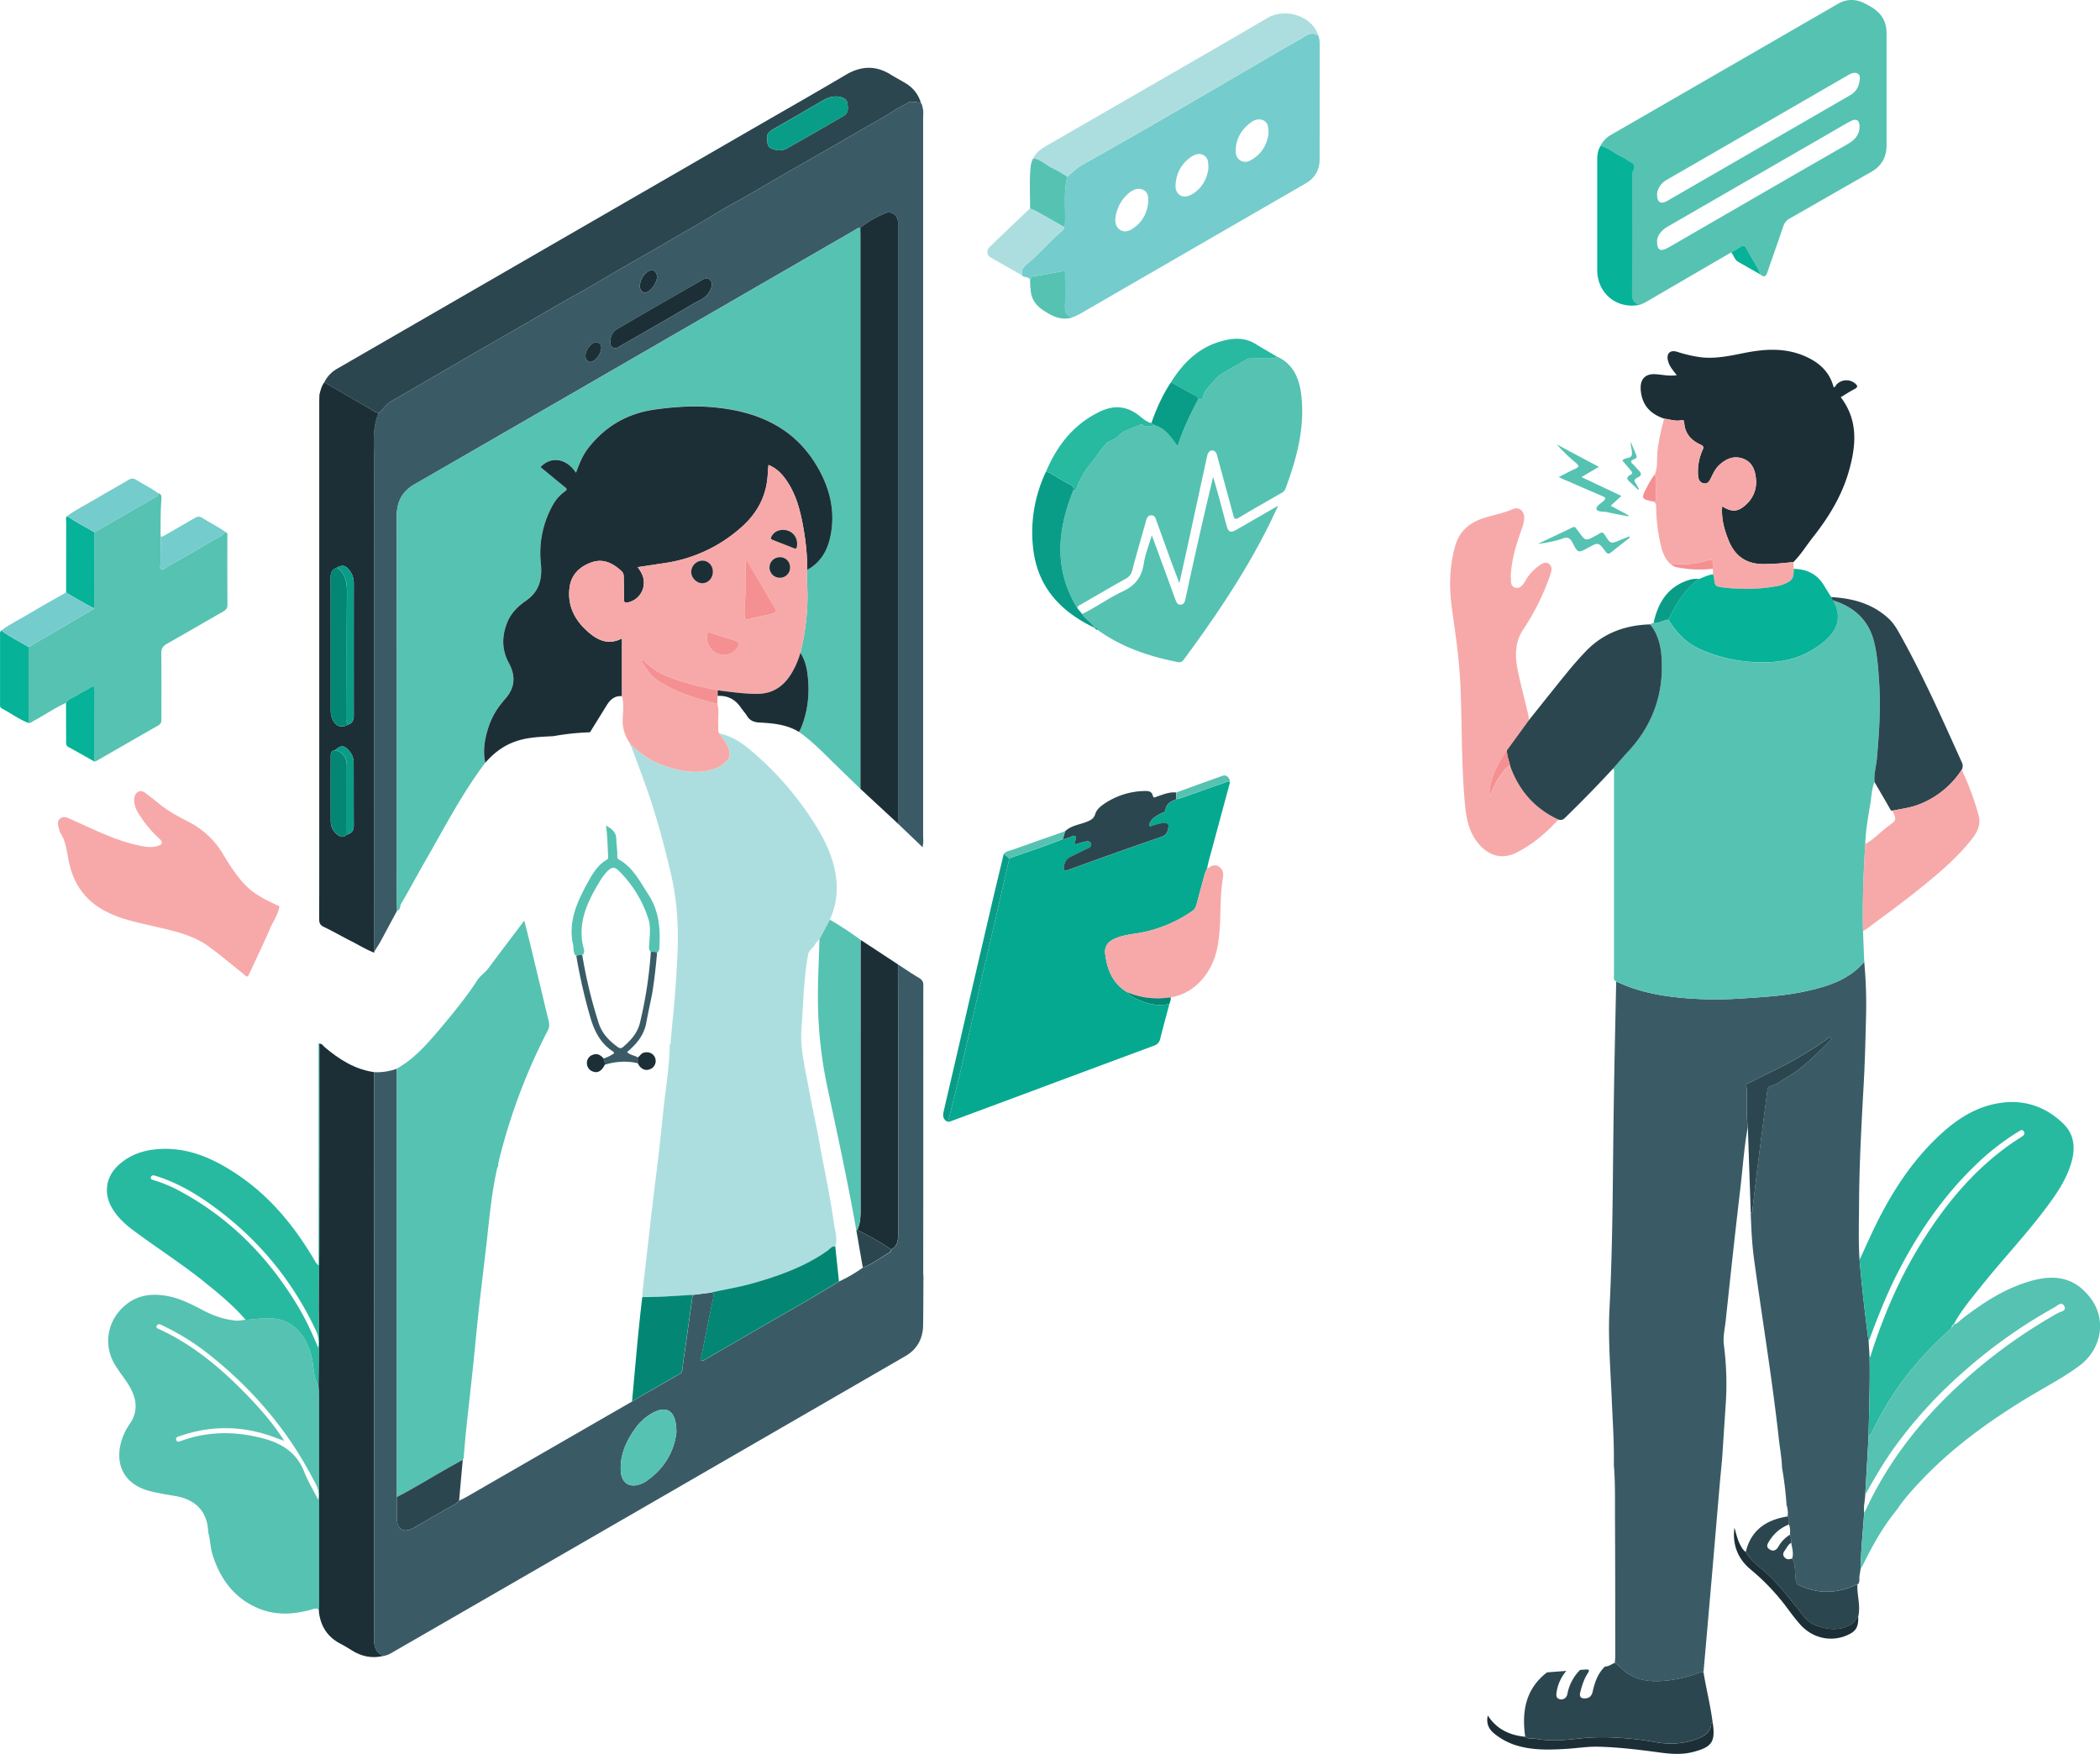 <svg viewBox="0 0 1847.88 1543.26" xmlns="http://www.w3.org/2000/svg"><g transform="translate(-468.43 -561.21)"><path d="m2108.84 1407.49a407.1 407.1 0 0 1 1.51 51.32c-.45 19-.95 37.91-2 56.84-1.92 34.7-3.85 69.38-4.05 104.16-.09 16.63-.67 33.26.43 49.87 2.06 24 4.82 48 8 71.89l.84 13.84c.41 23.39-.43 46.77-.93 70.15q-1.45 25.43-2.89 50.84c-.2 5.27-1.7 10.47-.95 15.79-1.12 16.59-2.9 33.13-3.2 49.77-.3 1.94-.59 3.88-.91 5.82-.42 2.65.71 5.68-1.89 7.81a4.71 4.71 0 0 0 -1.47.17c-16.46 7.64-32.95 8.16-49.55.38-2.5-1.17-3-2.89-3.31-5.44-.8-6.1.08-12.52-3-18.24 1.41-4.73-.15-9.27-.9-13.86.32-2.47-.41-4.79-1-7.13.09-3 .22-6.06-1-8.94-.37-2.36 1-5-1.13-7.07a21.86 21.86 0 0 0 -.94-9.93 313.53 313.53 0 0 0 -4-33c-.24-8.5-1.87-16.84-2.8-25.26-5.82-52.72-14.55-105-21.74-157.57-1.86-13.64-2.52-27.43-3-41.2 2.11-.53 1.45-2.27 1.61-3.67 1.4-11.81 2.77-23.62 4.22-35.42 1.55-12.61 3.19-25.21 4.8-37.82q2-15.72 4.06-31.43a3.64 3.64 0 0 1 2.69-3.29c5.36-1.16 9.34-4.75 13.9-7.36 14.56-8.35 26.16-20.17 37.79-32 .9-.91 2.31-2.09.95-3.33-1.15-1.06-1.94.63-2.81 1.24a323.31 323.31 0 0 1 -40.75 24.67c-9.33 4.71-18.71 9.33-28.06 14-1.05.53-2.55.35-2.29 2.5 1.45 12-.51 24.2 1.33 36.23-3.27 18-4.47 36.26-6.6 54.4-4.55 38.63-8.74 77.3-12.84 116-.75 7-2.51 14-1.62 21.25a266.62 266.62 0 0 1 1.75 50.28q-1.67 25.38-3.34 50.75c-.72 7.6-1.49 15.19-2.14 22.79-2.14 24.82-4.21 49.64-6.36 74.45q-3.87 44.91-7.83 89.8a13.85 13.85 0 0 0 -3.44.36 115.45 115.45 0 0 1 -28.34 7c-12.13 1.3-23.93 1-34.85-6.06-4.29-2.76-7.17-6.89-11.43-9.48.13-1.82.4-3.64.39-5.47 0-41.16 0-82.32-.23-123.47-.07-15 .31-30-1-44.93.34-19.31-1-38.57-1.83-57.84-1.12-26.6-3.34-53.2-2-79.84 2.08-40.4 2.66-80.83 3.06-121.27q.38-38.46 1-76.9c.52-30 1.22-59.9 1.84-89.86 23.09 11 47.86 14.26 73 15.46a350.14 350.14 0 0 0 39.4-.61c18.23-1.19 36.47-2.28 54.33-6.23 19.34-4.25 38.07-9.93 51.52-25.91z" fill="#3a5b66"/><path d="m2108.84 1407.49c-13.45 16-32.18 21.66-51.46 25.93-17.86 3.95-36.1 5-54.33 6.23a350.14 350.14 0 0 1 -39.4.61c-25.13-1.2-49.9-4.47-73-15.46-2.82-1.34-2-3.92-2-6.13q0-87.81 0-175.61c0-2 .51-4-.61-5.85 4.16-4.73 8.2-9.59 12.53-14.18q33.17-35.12 29.92-83.27c-.69-10.53-3.18-20.68-10-29.21a4.46 4.46 0 0 1 3-1.07c4.66.26 8.57-2.74 13.1-3 6.74 11.14 15.3 20.32 27.39 25.82 20.11 9.14 41.1 12.64 63.19 11.48 13-.69 25-3.92 35.8-10.55 15.44-9.45 29.78-22.57 18.71-43.09a1.11 1.11 0 0 1 -.05-.49c18.62 5.84 31.29 17.56 36 36.92 2.78 11.48 3.56 23.21 4.33 35 1.44 22.3.06 44.44-1.95 66.62-.64 7.08-2.78 14-2.14 21.21-2.56 6.16-2.56 12.82-3.68 19.25-2 11.69-4.15 23.38-4.4 35.29-1.61 25.53-2.55 51.07-2 76.66q.52 13.4 1.05 26.89z" fill="#56c2b2"/><path d="m1280.89 1428.48q0 127-.07 254a4.72 4.72 0 0 0 .19 1c-.09 14.65-.08 29.31-.3 44-.17 11.75-5.49 21.13-15.44 26.89q-225.63 130.53-451.45 260.75a22.6 22.6 0 0 1 -8.26 3.27c-6.66-2.87-8-8.2-8-15q.16-249.37.06-498.77a52.13 52.13 0 0 0 19.92-3c0 1.17.14 2.33.14 3.49q0 186.69 0 373.37c0 6.3-.06 12.6 0 18.9.1 9.62 6.12 13.15 14.51 8.37 9.47-5.4 18.86-10.94 28.32-16.37 4-2.31 8.69-4 11.93-7.72 2.07-1 4.19-2 6.19-3.11q73-42.06 146-84.15c2.7-1.61 5.37-3.25 8.08-4.81q16.61-9.58 33.23-19.08a5 5 0 0 0 2.94-4.16c.9-7.7 2.06-15.37 3.12-23.06q3-21.33 6-42.67l16.2-2.06c1.47.2 2.64.74 2.3 2.52-.52 2.76-1.14 5.5-1.7 8.25-3.08 15.08-6.18 30.15-9.16 45.24-.24 1.17-1.58 2.73-.13 3.66s2.85-.47 4.09-1.18c7.23-4.12 14.39-8.33 21.59-12.49q33.9-19.58 67.81-39.17c9.32-5.42 18.51-11 27.77-16.59a135.08 135.08 0 0 0 21-12.23c7.86-2.81 14.44-7.93 21.55-12.07 1.49-.87 3.48-1.54 3.44-3.87 5.21-2.61 6-7.34 6-12.48q0-71.44 0-142.89 0-47.7-.11-95.42c6.08 3.94 12 8 18.27 11.73 2.79 1.63 4.26 3.62 3.97 6.91zm-217.27 393.15c0-19.43-8.4-24.37-21.88-16.64a45.68 45.68 0 0 0 -14.51 13.44c-7.85 11-13.32 23-12.56 36.92.6 11 8 15.64 18.15 11.37a21 21 0 0 0 3.55-1.78c16.93-11.21 25.42-27.31 27.25-43.31z" fill="#3a5b66"/><path d="m1280.89 660.5c-.06 1.66-.16 3.32-.16 5q0 315.28 0 630.57c0 1.83.1 3.66.16 5.48-.15 1.45-.3 2.9-.53 5.23l-21.84-20.9c0-2 .13-4 .13-6q0-260 0-520c0-1 0-2 0-3-.26-6.3-5.49-10.42-11.34-8a90.85 90.85 0 0 0 -21.86 12.71c-2.17 0-3.7 1.41-5.38 2.38q-92.07 53.15-184.07 106.36-101.32 58.54-202.71 117c-11 6.33-15.72 15.38-15.71 27.84q.15 165.23.06 330.44c0 5.66.11 11.32.16 17l-15 27.93-5.08 8.11c0-1.67-.07-3.33-.07-5q0-213.4 0-426.81c0-14.19-2-28.64 4-42.29 3.92-2.79 6-7.33 10.41-9.84 24.39-14 48.64-28.25 73-42.37 12.74-7.39 25.56-14.67 38.31-22 11.88-6.85 23.69-13.81 35.58-20.63 12.22-7 24.63-13.68 36.73-20.89 16.22-9.67 32.61-19 49-28.36 9.76-5.55 19.34-11.43 29.17-16.88 13-7.22 25.43-15.56 38.51-22.66 18.62-10.12 36.68-21.21 55.1-31.67 18.9-10.73 37.81-21.46 56.55-32.48 10.72-6.3 21.81-12 32.16-18.89 3.31-2.2 7.09-3.68 10.43-5.85 4-2.59 8-.29 12-.53 1.49 1.75 1.48 4 2.12 6.09.1.92.14 1.91.17 2.91zm-275.34 201c-.09 2.08 0 4.11 2 5.34 2.88 1.76 5.17-.24 7.37-1.51 21.17-12.16 42.34-24.34 63.39-36.71 5.07-3 11-4.91 14.22-10.51 1.86-3.27 3.63-7 1-10.23-2.74-3.4-6.15-.88-8.94.72-24.36 14-48.72 27.91-72.94 42.09a12.31 12.31 0 0 0 -6.1 10.77zm41-56.53c0-4.36-3.09-7-6.43-5.62-5.26 2.19-9.34 9.32-8.56 15 .48 3.48 3.31 5.18 6.45 3.87 3.88-1.65 8.62-8.99 8.57-13.29zm-49 62.58c.1-3.73-3.08-6-6.56-4.58-4 1.68-7.63 7.69-7.32 12.07.26 3.74 3.52 5.9 6.59 4a15.37 15.37 0 0 0 7.27-11.53z" fill="#3a5b66"/><path d="m651.66 1909.48c-.61-18-10.7-28.87-29.37-32-7-1.16-14-2.33-20.95-4-28.92-6.87-33.59-31.52-22.34-53.45a63.27 63.27 0 0 1 3.9-6.38c6.3-9.32 6.15-18.9 1.47-28.8-4.08-8.64-10.73-15.58-15.39-23.85a39.91 39.91 0 0 1 3.72-45.25c11.9-14.41 27.36-17.61 44.94-13.77 10.33 2.26 19.65 7 28.88 11.86s18.74 8.37 29.16 9.35c3 .28 5.94-.44 8.9-.74 2.64-.06 5.25-.35 7.87-.61 6.92-.68 14-1.26 20.83.12 18.22 3.71 27.78 21.28 30.34 38.25 1 6.93 1.09 14.13 5.12 20.32.19 2.65.54 5.29.54 7.94q0 90.39 0 180.77c0 3.66-.07 7.32-.11 11-.36-3.13-1.08-4.43-5-3.25-15.72 4.66-31.8 6-47.34-.17-21.53-8.59-34.19-25.45-41.19-47-2.17-6.66-2.11-13.68-3.98-20.34zm65.88-80.88c-1.71-.6-3.45-1.13-5.14-1.79-28.09-11-56.46-12-85.09-2.23-1.78.61-4.64 1.14-3.82 3.64s3.26 1.22 5.12.56c23.45-8.33 47.06-8.28 71-2 16.55 4.38 29.67 12.3 36.33 29.13 3.37 8.52 8.18 16.47 12.42 24.82 2-8-2.26-14-5.56-20.28-22.11-41.76-52.19-76.9-89-106.31a211.71 211.71 0 0 0 -42.54-26.71c-1.61-.75-3.59-2-4.81.21s1.17 2.69 2.53 3.32c28.52 13.2 52.27 32.84 74.08 55 12.82 13.06 25 26.72 34.9 42.17z" fill="#56c2b2"/><path d="m1497.47 1444.52c-2.73 10.23-5.58 20.42-8.11 30.7-.8 3.28-2.49 5-5.57 6.11q-56.61 21-113.13 42.1-32.82 12.22-65.66 24.39a20.51 20.51 0 0 1 -2.35.53c3.6-14.59 7.37-29.14 10.77-43.78 7.06-30.46 13.9-61 20.88-91.47 3.32-14.5 6.79-29 10.14-43.46q6.13-26.57 12.18-53.16l2.79-1c14.75-5.36 29.75-10 44.27-16 1.78.45 3.18-.8 4.81-1 2.21-.32 4.57-3 6.36-1.25 1.31 1.24-.58 4-.8 6.05 0 .27.22.57.42 1 3-.83 5.93-1.83 9-2.46 1.9-.4 4.28-.74 5 1.8s-1.07 3.38-3.08 4.3c-5 2.26-9.86 4.82-14.81 7.19-3.47 1.65-5.21 4.42-5.87 8.11-.62 3.46-.29 4.94 3.91 3.42 27.18-9.82 54.38-19.59 81.72-29 4.81-1.65 5.74-4.71 6.26-8.75.31-2.33-.66-3.26-3-3.37-3.95-.17-7.52 1.16-11.18 2.26-.75.23-1.58.93-2.29.23-.87-.86-.29-1.84.12-2.74 1.86-4.07 5.52-6 9.22-8 1.69-.91 4.24-1.16 4.53-3.49.72-5.77 5.15-7.46 9.56-9.3 1.43-.37 2.9-.65 4.3-1.14 12.79-4.5 25.55-9.08 38.38-13.48 1.31-.45 2.94-2.1 4.49-.19q-9.3 34.41-18.59 68.84c-.64 2.38-1.09 4.82-1.64 7.23a28.12 28.12 0 0 0 -1.8 4c-2.41 8.73-4.73 17.48-7.08 26.23-.69 2.58-1.47 5.13-3.83 6.74a118 118 0 0 1 -49.65 19.89c-6.84 1-13.7 2.06-20 5.15-5.19 2.55-7.91 7-7.24 12.51 1.7 14.08 6.58 26.6 19.78 34.15 1.47 2.83 4.37 4.1 6.89 5.33 9.43 4.51 19.23 7.44 29.9 4.78z" fill="#05a990"/><path d="m1991.73 783.32q-37.85 22-75.7 44.07a38.76 38.76 0 0 1 -4.53 1.93c-5.23-1.14-7-4.45-7-9.69.14-34.08.08-68.17.06-102.25a13.09 13.09 0 0 1 1.15-6.28c1.64-3.18 1.16-5.6-2.4-7.29-2.82-1.35-5.27-3.52-8.11-4.81-6.3-2.87-11.46-7.94-18.45-9.44a23.45 23.45 0 0 1 10-10.11q99.57-57.42 199.09-114.94c7.42-4.28 15.12-4.32 22.88-.58 9.45 4.55 17.64 10.19 19.38 21.6a35.63 35.63 0 0 1 .39 5.46q0 49 0 98c0 10.5-4.37 18.35-13.73 23.64-23.87 13.48-47.57 27.26-71.42 40.79a11.77 11.77 0 0 0 -5.75 7c-4.5 13.34-9.26 26.6-13.82 39.92-1.18 3.45-2.57 5.59-6.21 2.48-2.74-7.44-7.54-13.77-11.18-20.73-3-5.78-3-5.76-8.72-2.19-1.93 1.17-3.95 2.27-5.93 3.42zm-65.16-10.53c-.22 8.19 2.49 9.91 8.32 7.06 1.34-.65 2.64-1.4 3.93-2.14q44.19-25.56 88.37-51.11 33.42-19.29 66.89-38.5c6-3.47 10.7-7.94 10.65-15.59 0-5.49-2.74-7.33-7.66-4.78-5.74 3-11.27 6.37-16.88 9.61q-72 41.53-144 83.1c-5.51 3.15-9.19 7.56-9.62 12.35zm0-41.1c-.16 7.38 2.8 9.28 8.18 6.73 1.2-.57 2.32-1.31 3.47-2l107-61.8q25.66-14.83 51.33-29.69a15.85 15.85 0 0 0 8.06-11.93c.34-2.36 1.13-5.41-1.38-6.94s-5.32-.59-8 .94q-80 46.25-160.08 92.4a16.57 16.57 0 0 0 -8.6 12.29z" fill="#56c2b2"/><path d="m1374.84 807.48c-1.22-3.38-5.41-1.57-7.13-4.08-.76-3.82.62-6.69 3.61-9.13 11.32-9.27 20.68-20.63 31.84-30.08a3.57 3.57 0 0 0 1.35-3.5c1.23-1 1.06-2.32 1.11-3.64.45-13.51-1.4-27.13 2-40.5 4.14-3 7.39-7 12-9.61q36-20.24 71.73-40.9c24.11-13.9 48.12-28 72.17-42 16.2-9.43 32.31-19 48.66-28.17 4.88-2.73 9.78-7.66 16.29-3.29a19.21 19.21 0 0 1 1.21 7.33c0 33.82 0 67.65-.05 101.48 0 9.39-4.17 16.53-12.4 21.28q-99.23 57.33-198.45 114.7c-2 1.15-4.2 2-6.3 2.94-5.74-.9-7.15-4.51-7-9.88.32-9 .11-18 .06-27 0-1.85.64-4.23-3-3.49-8.26 1.69-16.56 3.18-24.89 4.52-1.96.33-1.81 2.07-2.81 3.02zm103.93-68.48c.32-4.48-.12-8.82-4.59-10.82s-8.77-.09-12.41 2.93a33.3 33.3 0 0 0 -11.8 21.86c-.55 4 .38 8.11 4.21 10.55 3.53 2.25 7.23 1.21 10.36-.75 8.77-5.51 13.3-13.66 14.23-23.77zm53-29.44c-.09-5.53-.12-9.66-4.35-11.87s-8.08-.41-11.54 2.07c-8.06 5.77-12.26 13.94-13 23.58-.73 9 6 13.4 14 9.06 9.32-5.23 13.65-13.92 14.87-22.88zm52.91-31c0-5.44-.5-9.45-4.43-11.36-3.69-1.79-7.58-.84-10.82 1.55-8.67 6.36-13.77 14.81-13.65 25.76.09 7.24 6.53 11.22 12.89 7.88 10.05-5.39 14.85-14.27 15.99-23.9z" fill="#75cccc"/><path d="m1278.67 651.43c-4 .24-8-2.06-12 .53-3.34 2.17-7.12 3.65-10.43 5.85-10.35 6.93-21.44 12.59-32.16 18.89-18.74 11-37.65 21.75-56.55 32.48-18.42 10.46-36.48 21.55-55.1 31.67-13.08 7.1-25.49 15.44-38.51 22.66-9.83 5.45-19.41 11.33-29.17 16.88-16.41 9.34-32.8 18.69-49 28.36-12.15 7.25-24.56 13.89-36.75 20.89-11.89 6.82-23.7 13.78-35.58 20.63-12.75 7.37-25.57 14.65-38.31 22-24.33 14.12-48.58 28.37-73 42.37-4.37 2.51-6.49 7.05-10.41 9.84-2.09-.1-3.77-1.28-5.46-2.26q-21.24-12.22-42.43-24.65a27.7 27.7 0 0 1 11.52-12.05l362.08-209.1c28.48-16.45 57.07-32.72 85.39-49.44 13.33-7.86 26.18-8.37 39.37-.17 4.37 2.72 9 5.07 13.34 7.77a29.28 29.28 0 0 1 13.16 16.85zm-135.08 32c0 6.66 1.14 8.08 7 9.56a14.13 14.13 0 0 0 10.63-1.37q25-14.13 49.74-28.56c4.14-2.42 3.72-6.81 3.16-10.77-.52-3.62-3.32-5.08-6.65-5.81-5.77-1.27-10.74.64-15.6 3.48-14.21 8.3-28.42 16.6-42.73 24.71-3.8 2.22-6.51 4.64-5.55 8.8z" fill="#2c464f"/><path d="m2112.68 1825.56c.5-23.38 1.34-46.76.93-70.15.87-.43.88-1.3 1.13-2.09 10.9-34.1 24.86-66.85 43.71-97.38 23.16-37.5 51-70.67 88.78-94.39 1.87-1.18 3.43-2.52 2.07-4.76s-3.15-.85-4.71.09a217.36 217.36 0 0 0 -38.77 30.43c-27.88 27-49.44 58.63-67.13 93-10.18 19.76-18.25 40.42-25.92 61.25-3.21-23.9-6-47.86-8-71.89 5.24-11.25 10.19-22.64 15.76-33.72 13.44-26.73 29.65-51.6 51.2-72.6 15.46-15.06 32.7-27.43 54.51-31.29 22.09-3.92 41.54 2.22 57.65 17.73 10.07 9.7 10.88 22 7.12 34.71-4.74 16.09-14.46 29.42-24.43 42.53-17.33 22.8-37.05 43.63-54.88 66-8.57 10.75-17.55 21.23-24.1 33.45-.69 0-.93.48-1 1.07v-.07c-.86.4-.81 1.19-.81 2-10.27 9.62-20.41 19.34-29.68 30a268.8 268.8 0 0 0 -37 55c-1.91 3.78-3.45 7.85-6.43 11.08z" fill="#28b9a1"/><path d="m1591.56 874.66c15.08 6.68 20.33 19.83 22 34.77 3.16 28.45-4.15 55.24-13.89 81.57a7.89 7.89 0 0 1 -4 4.21c-12.4 7.08-24.84 14.11-37.06 21.5-3.63 2.2-4.2.67-5-2.34-4.58-17.1-9.29-34.16-13.91-51.25-.47-1.77-.74-3.6-2.35-4.76-2.73-2-5.78-.17-6.68 3.95q-8.07 37.1-16.1 74.2c-2.64 12.12-5.34 24.22-8.33 37.76-2.49-6.52-4.58-11.77-6.52-17.07-4.55-12.44-9-24.92-13.54-37.37-.9-2.47-1.56-5.51-5.06-5.19-3.3.31-3.8 3.3-4.52 5.84-4 14.17-8.09 28.32-11.88 42.54a10.6 10.6 0 0 1 -5.38 7.2c-13.31 7.5-26.51 15.19-39.73 22.84-1.35.79-3.27 1.2-3 3.45-20.83-33.56-18-68-4-103a2.82 2.82 0 0 0 2.74-1.8 76.31 76.31 0 0 1 13.5-23.44c4.67-5.55 8.19-11.93 13.38-17.11 2.89-2.88 7.3-2.91 9.71-5.75 5.07-5.94 12.45-7.08 18.93-10.09.86-.39 2.32-.9 2.8-.51 3.55 2.91 7.27 1.15 11 .68 9.39 2.55 14.15 10.5 20.1 18.18 4.71-14.94 11.14-28.13 18.06-41.1 1.9 0 4-.06 4.34-2.35.67-4.38 3.89-7.56 6.37-10.36 2.68-3 5.28-6.67 8.7-8.88 7.73-5 15.88-9.32 23.9-13.87a5 5 0 0 1 2.34-.48q9.43-.12 18.86-.14c1.66.02 3.33 0 4.22-1.83z" fill="#56c2b2"/><path d="m1932.83 929.58c-12.4-4.14-19.8-12.2-20.68-25.72-.57-8.88 3.89-13.89 12.82-13.4 6.1.34 12.12 1.95 18.92.88-1.56-2-3-3.75-4.24-5.55a20.81 20.81 0 0 1 -3.48-7.12c-1.6-6.45 1.76-9.81 8.1-7.89a118.69 118.69 0 0 0 20.81 4.79c12.78 1.46 25.15-1.15 37.52-3.65 18.18-3.67 36.17-5 53.81 2.61 12.53 5.42 21.93 13.61 25.5 27.4 1.64.05 1.79-1.6 2.62-2.43a11.93 11.93 0 0 1 15.87-1.21c2.42 1.89 3.46 3.45-.2 5.33-4.12 2.11-8 4.69-12 7.1 15.7 20.66 13.5 43 6.93 65.73-6.24 21.56-17.83 40.28-31.62 57.73-5.65 7.15-10.35 15-16.89 21.48a215.34 215.34 0 0 1 -25.79 1.89c-15.49.14-25.63-6.67-31.39-21-3.84-9.56-6.49-19.16-5.55-29.83 8.78 5.52 14.26 4.85 21.34-1.9a26.31 26.31 0 0 0 8.32-22.5c-.71-7.6-3.31-14.51-11.13-17.47-8-3-14.92-.13-21 5.38-3.41 3.1-5.33 7.16-7.3 11.19-1.42 2.89-2.86 6-6.91 5-3.67-1-4.43-4.15-4.61-7.43a46.45 46.45 0 0 1 4-21.82c1.09-2.43 1-3.49-1.74-4.72-8-3.65-13.58-9.4-14.37-18.72-.13-1.43-.08-3.32-2.42-2.8-5.25 1.22-10.18-.75-15.24-1.35z" fill="#1c2f36"/><path d="m526.51 1179.64c-9.93 4.5-18.86 10.78-28.46 15.89-1.43.76-2.65 2-4.47 1.89v-66.86c5.67-3.35 11.32-6.71 17-10q20.49-12 41-24l-.05-67q26.85-15.46 53.73-30.91c1.42-.81 2.41-1.71 2.37-3.43 2.81.55 3 2.62 2.84 4.91-.81 11-.75 22.05-.72 33.08 0 8-.15 16-.12 24 0 1.58-.87 3.69.72 4.64s3.11-.71 4.47-1.49c13.25-7.54 26.54-15 39.62-22.89 4.18-2.51 9-4.12 12.22-8.19 2.44.82 1.81 2.91 1.81 4.63 0 19.81-.07 39.63.11 59.44 0 3.28-1.5 4.67-4 6.07-16.43 9.39-32.77 18.93-49.24 28.23-3.54 2-5.09 4.27-5 8.56.26 19.15.09 38.3.14 57.44 0 2.48-.27 4.43-2.75 5.84-18.16 10.35-36.25 20.82-54.38 31.23a9.89 9.89 0 0 1 -1.83.64c0-20.82 0-41.64.11-62.46 0-3.93-.72-4.8-4.25-2.39-3.28 2.23-7.12 3.66-10.37 5.93-3.44 2.43-8.11 3.17-10.5 7.2z" fill="#56c2b2"/><path d="m753.81 897.57q21.21 12.36 42.43 24.69c1.69 1 3.37 2.16 5.46 2.26-6 13.65-4 28.1-4 42.29q-.13 213.4 0 426.81c0 1.67 0 3.33.07 5a6 6 0 0 1 -.09.85c-7.3-2.8-13.92-7-20.87-10.46-7.85-4-15.46-8.43-23.4-12.2-3.29-1.56-4.14-3.46-4.13-6.85.11-37.17.07-74.33.07-111.49q0-171.24 0-342.48c0-2.5.09-5 .14-7.49 1-3.8 1.87-7.68 4.32-10.93zm19.82 398c4.06-1.06 6.12-3.53 6.1-7.89-.08-18.49-.05-37-.09-55.49a15.49 15.49 0 0 0 -3.8-10.07c-4.48-5.36-7.41-5.48-12.78-.61-3.69.08-3.59 2.84-3.59 5.32q-.06 28.59 0 57.19c0 4.83 2.24 8.58 5.83 11.58 2.7 2.24 5.56 2.83 8.33-.07zm1.19-96.82c3.8-1.18 4.92-4 4.92-7.67q-.07-58.59 0-117.19a17.75 17.75 0 0 0 -3.94-11c-3.28-4.3-6.19-4.84-11.06-2.13-4.35 1.42-5.38 4.54-5.37 8.88.13 38.43.07 76.86.1 115.28a25.62 25.62 0 0 0 .43 6c2.1 8.58 8.32 11.84 14.92 7.79z" fill="#1c2f36"/><path d="m2112.68 1825.56c3-3.23 4.52-7.3 6.47-11.13a268.8 268.8 0 0 1 37-55c9.27-10.63 19.41-20.35 29.68-30 .48-.56 1.08-1.07.81-2v.07c.78.07 1.26-.16 1-1.07 3.09-.21 4.74-2.76 6.86-4.4 19-14.75 39-27.75 62.48-34.12 22.31-6 38.54-1 51.08 15.59 14.25 18.82 9.82 45-10.26 59.73-15 11-31.66 19.48-47.5 29.2-33.27 20.43-64.66 43.24-91.57 71.73-7.52 8-14.95 16.06-21 25.28-12.21 14.81-21.49 31.42-29.9 48.56-.65 1.32-1.43 2.59-2.14 3.88.3-16.64 2.08-33.18 3.2-49.76a15.54 15.54 0 0 0 1-1.68c20.1-43.56 49.2-80.33 84.51-112.48a461.67 461.67 0 0 1 85.05-61.5c2.36-1.32 7.6-1.63 5.4-5.93-2.4-4.68-5.86-.51-8.37.88a452.79 452.79 0 0 0 -80.35 56.9 400.75 400.75 0 0 0 -60.76 66.53c-9.54 13.23-17.64 27.29-25.57 41.48q1.43-25.32 2.88-50.76z" fill="#56c2b2"/><path d="m1839.78 1282.29c-10.88 11.82-22.84 22.24-37.42 29.35-14.33 7-26.33.84-34.5-10.06-6.87-9.16-9.13-20.21-10.22-31.39-2.43-24.68-2.67-49.46-3.21-74.23-.35-16-.67-31.94-2-47.83-1.43-16.84-3.88-33.61-6.25-50.36-2.71-19.15-2.53-38.13 2.93-56.78 3.18-10.86 10.42-18.28 21-22.48 9.58-3.79 19.89-5.13 29.41-9.28 5.73-2.5 10.53 1.84 10.12 8.22-.3 4.52-2 8.73-3.49 13-4.09 11.81-7.52 23.75-8.27 36.31a8.37 8.37 0 0 0 -.08 1.49c.51 3.64-.75 8.61 3.73 10s7.24-2.61 9.22-6.14a40.56 40.56 0 0 1 12-13.16c2.71-1.95 5.76-3.71 8.67-1.61 3.07 2.22 2.5 5.68 1.34 9.12a208.79 208.79 0 0 1 -24.23 49.05c-7.54 11.34-7 24.37-4.26 37.17 2.72 12.49 6 24.86 8.9 37.3.38 1.61.46 3.29.68 4.93l-19.46 26.73c-12.4 16.6-16.57 33.83-14.83 40.58 2.74-9.23 7.39-16.76 13.07-23.72 1.33-1.63 2.49-3.1 4.8-2.93 7.76 21.25 21.57 37.16 42.35 46.72z" fill="#f7a9a9"/><path d="m748.74 1780.57c-4-6.19-4.07-13.39-5.12-20.32-2.56-17-12.12-34.54-30.34-38.25-6.82-1.38-13.91-.8-20.83-.12-2.62.26-5.23.55-7.87.61-10.82-12.51-23.52-23-36.35-33.3-20.09-16.16-41.87-30-62.53-45.41-7.26-5.41-13.82-11.5-18.52-19.34-7.72-12.87-5.78-27.42 5.1-37.67 9.2-8.65 20.39-12.93 32.75-14.21 28.3-2.93 52.29 8.3 74.67 23.75 28 19.38 48.83 45.36 65.91 74.53a10.9 10.9 0 0 0 3.21 3.78v-195.8l.55.74c0 1.16.12 2.32.12 3.48 0 59.93.13 119.87-.07 179.8-.07 21.62-.77 43.25-.26 64.87.41 17.63-.3 35.29-.42 52.86zm-.29-33.4a25.16 25.16 0 0 0 -2.16-15.55q-31.29-66.37-90.69-109.35c-15.37-11.17-31.71-20.67-50-26.34-1.64-.51-3.58-1.14-4.3.89-.8 2.28 1.4 2.52 3 3a125.15 125.15 0 0 1 20.25 8.29c46 24.25 80.88 59.89 107.16 104.37 6.29 10.69 11.43 21.94 16.74 34.69z" fill="#28b9a1"/><path d="m714.34 1358.69c-1.16 7.16-5.45 13-8.25 19.49-5.79 13.42-12.16 26.58-18.29 39.84a5 5 0 0 1 -2.19 2.62c-10.85-8.78-21.57-17.71-32.77-26.07-14.2-10.59-31-14.13-47.62-18-15.19-3.54-30.53-6.37-44.54-13.88-16.77-9-26.84-22.7-31.14-41.09-2.22-9.46-2.65-19.5-8.27-28a3.75 3.75 0 0 1 -.51-1.39c-.67-3.66-3-7.78.61-10.76 3.29-2.72 6.9-.48 10.27 1 18.82 8.34 37.21 17.82 57.5 22.36 5.65 1.27 11.35 2.51 17.21 1 5.17-1.34 6-3.36 2-6.91a101.14 101.14 0 0 1 -16.91-20.15c-2.64-4-4.91-8.32-4.91-13.39 0-3 .73-5.8 3.37-7.37s5.16-.1 7.33 1.57q5.73 4.4 11.34 9c7.81 6.32 16.59 11.08 25.48 15.6a74.87 74.87 0 0 1 31.13 29.36c5.68 9.57 11.74 18.89 19.62 26.94 8.42 8.54 19.01 13.27 29.54 18.23z" fill="#f7a9a9"/><path d="m1794.37 1221.55 19.46-26.73c11.22-14 22.35-28.12 33.69-42 5-6.19 10.34-12.2 15.81-18 15.48-16.42 35-23.59 57.18-24.22 6.85 8.53 9.34 18.68 10 29.21q3.18 48.06-29.92 83.27c-4.33 4.59-8.37 9.45-12.53 14.18-13.86 14.91-28 29.53-42.65 43.68a5.1 5.1 0 0 1 -5.67 1.4c-20.79-9.56-34.58-25.47-42.36-46.81-1.07-4.68-2.93-9.13-3.01-13.98z" fill="#2c464f"/><path d="m1420.65 1101.46c12.28-5.89 23.33-14.09 35.63-19.82 10.88-5.07 16.84-12.53 18.6-24.48 1.2-8.08 4.42-15.87 7.08-25 5.47 14.9 10.54 28.66 15.59 42.44 1.71 4.66 3.34 9.35 5.1 14 .89 2.35 1.86 5.07 5 4.64 2.92-.4 3.47-3 4-5.55 7.74-35.54 15.57-71.07 24.32-106.8 1.85 6.5 3.74 13 5.53 19.51 2.19 8 4.2 16 6.46 24 1.4 4.95 3.52 5.74 8.06 3.14 12-6.83 23.88-13.73 37.17-21.38-3.58 7.46-6.44 13.7-9.54 19.83-20.61 40.78-46.15 78.43-73.19 115.13-1.5 2-2.7 3.23-6 2.58-25.12-5-48.94-13-70-28.11a2.67 2.67 0 0 0 -3-2v.07c-2.54-4.99-7.96-7.44-10.81-12.2z" fill="#56c2b2"/><path d="m1932.83 929.58c5.06.6 10 2.57 15.23 1.39 2.34-.52 2.29 1.37 2.42 2.8.79 9.32 6.38 15.07 14.37 18.72 2.7 1.23 2.83 2.29 1.74 4.72a46.45 46.45 0 0 0 -4 21.82c.18 3.28.94 6.48 4.61 7.43 4 1 5.49-2.12 6.91-5 2-4 3.89-8.09 7.3-11.19 6-5.51 12.93-8.42 21-5.38 7.82 3 10.42 9.87 11.13 17.47a26.31 26.31 0 0 1 -8.32 22.5c-7.08 6.75-12.56 7.42-21.34 1.9-.94 10.67 1.71 20.27 5.55 29.83 5.76 14.3 15.9 21.11 31.39 21a215.34 215.34 0 0 0 25.79-1.89q.09 3 .19 6.09c0 4.31.38 8.79-4.29 11.37a28.89 28.89 0 0 1 -8.22 3.41c-16.26 3.3-32.66 3.51-49.07 1.67-7.81-.87-7.75-1.24-8.63-9.4a9.9 9.9 0 0 0 -.86-2.3l-.09-4.9a26.51 26.51 0 0 1 0-3c.53-4.17-.58-5.76-5.12-4.19-8.32 2.88-17 3.49-25.77 3.12-1.72-.07-3.66-.7-5.12.93-7.49-5.71-9.18-14.33-10.89-22.71a152 152 0 0 1 -3-29.11 4.51 4.51 0 0 0 -2.2-4.09c.81-.19 1.91-.45 1.89-1.3-.15-7.6 1.43-15.28-.8-22.8 2.79-6.84 1.47-14.15 2.38-21.2a173.52 173.52 0 0 1 5.82-27.71z" fill="#f7a9a9"/><path d="m1975.69 1066.5a9.9 9.9 0 0 1 .86 2.3c.88 8.16.82 8.53 8.63 9.4 16.41 1.84 32.81 1.63 49.07-1.67a28.89 28.89 0 0 0 8.22-3.41c4.67-2.58 4.24-7.06 4.29-11.37 11.31.2 20.44 4.42 26.49 14.34 2.14 3.51 4.34 7 6.51 10.47a5.16 5.16 0 0 0 1.9 3 1.11 1.11 0 0 0 .05.49c11.07 20.52-3.27 33.64-18.71 43.09-10.84 6.63-22.84 9.86-35.8 10.55-22.09 1.16-43.08-2.34-63.19-11.48-12.09-5.5-20.65-14.68-27.39-25.82 6.7-13.65 14.21-26.69 27-35.77 3.95-1.48 7.78-3.47 12.07-4.12z" fill="#06b298"/><path d="m2081.66 1089.6a5.16 5.16 0 0 1 -1.9-3c18.67 1 36 5.59 50.26 18.59 4 3.64 6.86 8.08 9.47 12.74 20.81 37 38 75.85 55.43 114.5 1 2.33.59 4.1-.26 6.09a78.34 78.34 0 0 1 -37.92 30.65c-7.44 2.86-15.31 3.77-23 5.35-1.37.16-1.71-.67-2.34-1.78-4.39-7.85-9-15.59-13.51-23.37-.64-7.2 1.5-14.13 2.14-21.21 2-22.18 3.39-44.32 1.95-66.62-.77-11.77-1.55-23.5-4.33-35-4.65-19.38-17.37-31.1-35.99-36.94z" fill="#2c464f"/><path d="m1628.43 592.62c-6.51-4.37-11.41.56-16.29 3.29-16.35 9.15-32.46 18.74-48.66 28.17-24 14-48.06 28.06-72.17 42q-35.76 20.63-71.73 40.9c-4.6 2.58-7.85 6.59-12 9.61-4.44-2.56-8.74-5.43-13.37-7.58-5.64-2.63-10.1-7.55-16.6-8.45 3-6.48 9-9.55 14.73-12.87q62.42-36 124.82-72c22.3-12.89 44.61-25.76 66.82-38.81 15.94-9.39 40.02-.94 44.45 15.74z" fill="#addedf"/><path d="m2133.71 1274.48c7.72-1.58 15.59-2.49 23-5.35a78.34 78.34 0 0 0 37.92-30.65 253.51 253.51 0 0 1 14.73 39.6c2.76 9.7-1.91 16.74-7.46 23.53-14 17.12-31 31-48.18 44.68-13.66 10.85-27.81 21.08-41.77 31.56-1.32 1-2.79 1.79-4.2 2.68-.55-25.59.39-51.13 2-76.66 7.7-4.09 13.4-10.74 20.35-15.81 7.31-5.31 7.18-5.49 3.61-13.58z" fill="#f7a9a9"/><path d="m1460.65 1434.35c-13.2-7.55-18.08-20.07-19.78-34.15-.67-5.46 2.05-10 7.24-12.51 6.31-3.09 13.17-4.12 20-5.15a118 118 0 0 0 49.65-19.89c2.36-1.61 3.14-4.16 3.83-6.74 2.35-8.75 4.67-17.5 7.08-26.23a28.12 28.12 0 0 1 1.8-4c3.08-2 6.06-4.34 10-2.25s4.75 6 4.09 9.9c-3.51 20.49-.85 41.44-5 61.9-4.8 23.82-21.58 40.69-41 43.53-13 1.92-25.69.83-37.91-4.41z" fill="#f7a9a9"/><path d="m1876.8 689.56c7 1.5 12.15 6.57 18.45 9.44 2.84 1.29 5.29 3.46 8.11 4.81 3.56 1.69 4 4.11 2.4 7.29a13.09 13.09 0 0 0 -1.15 6.28c0 34.08.08 68.17-.06 102.25 0 5.24 1.72 8.55 7 9.69-20.14 4.35-37.65-9.84-37.65-30.53q0-48.42 0-96.83c-.06-4.39.58-8.58 2.9-12.4z" fill="#06b298"/><path d="m1503.54 1264.41c-4.41 1.84-8.84 3.53-9.56 9.3-.29 2.33-2.84 2.58-4.53 3.49-3.7 2-7.36 4-9.22 8-.41.9-1 1.88-.12 2.74.71.7 1.54 0 2.29-.23 3.66-1.1 7.23-2.43 11.18-2.26 2.38.11 3.35 1 3 3.37-.52 4-1.45 7.1-6.26 8.75-27.34 9.38-54.54 19.15-81.72 29-4.2 1.52-4.53 0-3.91-3.42.66-3.69 2.4-6.46 5.87-8.11 5-2.37 9.81-4.93 14.81-7.19 2-.92 3.81-1.86 3.08-4.3s-3.15-2.2-5-1.8c-3 .63-6 1.63-9 2.46-.2-.48-.45-.78-.42-1 .22-2.1 2.11-4.81.8-6.05-1.79-1.71-4.15.93-6.36 1.25-1.63.24-3 1.49-4.81 1 .69-2.25 1.37-4.51 2-6.76 5.17-5 12.22-5.7 18.5-8.14 3.61-1.4 6.68-2.66 8-7 1.26-4 4.64-6.89 8.16-9.2a65.24 65.24 0 0 1 35.14-11.09c3.18-.06 6.44 0 7.43 4.22.6 2.52 2.41 1 3.6.64 5.52-1.77 10.88-4.23 16.91-3.56z" fill="#2c464f"/><path d="m1420.65 1101.46c2.85 4.76 8.27 7.21 10.91 12.17-30-14.4-50.45-35.9-54.1-70.7a124 124 0 0 1 11.23-66.39c1.93-.22 3.46.75 5 1.67 5.5 3.23 10.92 6.65 16.6 9.54 2.87 1.45 3.36 3.12 2.31 5.78-14 34.93-16.82 69.42 4 103z" fill="#099d87"/><path d="m1412.63 993.53c1-2.66.56-4.33-2.31-5.78-5.68-2.89-11.1-6.31-16.6-9.54-1.57-.92-3.1-1.89-5-1.67 9.83-23.36 24.56-42.32 48.06-53.36 11.43-5.37 22.29-4.92 32.76 2.78 3.78 2.78 7.18 6.4 12.06 7.49l3.07 2.06c-3.68.47-7.4 2.23-11-.68-.48-.39-1.94.12-2.8.51-6.48 3-13.86 4.15-18.93 10.09-2.41 2.84-6.82 2.87-9.71 5.75-5.19 5.18-8.71 11.56-13.38 17.11a76.31 76.31 0 0 0 -13.5 23.44 2.82 2.82 0 0 1 -2.72 1.8z" fill="#28b9a1"/><path d="m1591.56 874.66c-.89 1.83-2.54 1.85-4.25 1.85q-9.43 0-18.86.14a5 5 0 0 0 -2.34.48c-8 4.55-16.17 8.88-23.9 13.87-3.42 2.21-6 5.85-8.7 8.88-2.48 2.8-5.7 6-6.37 10.36-.35 2.29-2.44 2.37-4.34 2.35a3.61 3.61 0 0 0 -1.8-2.83l-22.16-12.2c11.85-19.07 27.43-33.26 50.26-37.5 8.32-1.54 16.51-.9 24 3.74 6.1 3.75 12.31 7.25 18.46 10.86z" fill="#28b9a1"/><path d="m1404.51 760.69a3.57 3.57 0 0 1 -1.35 3.5c-11.16 9.45-20.52 20.81-31.84 30.08-3 2.44-4.37 5.31-3.61 9.13-9.36-5.3-18.76-10.53-28.06-15.94-2.82-1.64-3.3-6.12-.71-8.64 11.87-11.53 23.92-22.9 35.91-34.32 2.25 1 4.57 1.94 6.73 3.15 7.68 4.29 15.29 8.68 22.93 13.04z" fill="#addedf"/><path d="m493.61 1130.56v66.86c-8.54-3.22-15.8-8.79-23.81-13-1.48-.78-1.33-2.16-1.33-3.48q0-30.92 0-61.82c0-1.16-.08-2.37 1.12-3.1 7.47 5.71 16.03 9.66 24.02 14.54z" fill="#06b298"/><path d="m551.56 1029.6q0 33.48.05 67c-8.68-4.07-16.71-9.3-25-14 0-20.71 0-41.42.06-62.12 0-1.71-.78-3.67.9-5.13 7.59 5.36 15.99 9.48 23.99 14.25z" fill="#06b298"/><path d="m551.56 1029.6c-8-4.77-16.4-8.89-24-14.34 8-5.93 17-10.2 25.52-15.32 9.38-5.63 19-10.83 28.4-16.46 2.48-1.49 4.32-1.66 6.73-.1 6.39 4.11 13.39 7.21 19.45 11.88 0 1.72-.95 2.62-2.37 3.43q-26.89 15.41-53.73 30.91z" fill="#75cccc"/><path d="m526.6 1082.51c8.3 4.75 16.33 10 25 14q-20.5 12-41 24c-5.68 3.32-11.33 6.68-17 10-8-4.88-16.55-8.83-24-14.52 8.21-6.26 17.63-10.52 26.38-15.9 10.02-6.09 20.39-11.73 30.62-17.58z" fill="#75cccc"/><path d="m1322.08 1438.55q10.13-43.53 20.27-87.07l9.33-38.93 4.94 3.93q-6.09 26.58-12.18 53.16c-3.35 14.5-6.82 29-10.14 43.46-7 30.49-13.82 61-20.88 91.47-3.4 14.64-7.17 29.19-10.77 43.78-4.57-1.89-4.81-5.16-3.78-9.57 7.85-33.38 15.5-66.78 23.21-100.23z" fill="#099d87"/><path d="m1404.51 760.69c-7.64-4.36-15.25-8.75-22.93-13-2.16-1.21-4.48-2.11-6.73-3.15 0-12.14-.71-24.29.43-36.42a19.62 19.62 0 0 1 2.34-7.56c6.5.9 11 5.82 16.6 8.45 4.63 2.15 8.93 5 13.37 7.58-3.37 13.37-1.52 27-2 40.5-.02 1.28.15 2.65-1.08 3.6z" fill="#56c2b2"/><path d="m526.51 1179.64c2.39-4 7.06-4.77 10.55-7.21 3.25-2.27 7.09-3.7 10.37-5.93 3.53-2.41 4.27-1.54 4.25 2.39-.13 20.82-.09 41.64-.11 62.46-7.62-4.3-15.18-8.7-22.89-12.82-2.37-1.27-2.06-3.09-2.06-5q-.06-16.96-.11-33.89z" fill="#06b298"/><path d="m666.69 1029.27c-3.17 4.07-8 5.68-12.22 8.19-13.08 7.86-26.37 15.35-39.62 22.89-1.36.78-2.92 2.43-4.47 1.49s-.72-3.06-.72-4.64c0-8 .07-16 .12-24 1.45.54 2.5-.3 3.66-1 8.72-5 17.51-10 26.19-15.13 2.36-1.4 4.31-1.81 6.78-.19 6.59 4.4 13.94 7.59 20.28 12.39z" fill="#75cccc"/><path d="m1498.84 897.56 22.16 12.2a3.61 3.61 0 0 1 1.8 2.83c-6.92 13-13.35 26.16-18.06 41.1-6-7.68-10.71-15.63-20.1-18.18l-3.07-2.06c4.43-12.61 9.79-24.76 17.27-35.89z" fill="#099d87"/><path d="m1374.84 807.48c1-1 .85-2.69 2.89-3 8.33-1.34 16.63-2.83 24.89-4.52 3.61-.74 3 1.64 3 3.49.05 9 .26 18-.06 27-.2 5.37 1.21 9 7 9.88-10.13 3.43-18.45-1-26.44-6.31-6.74-4.5-10.77-10.72-10.83-19.1a1.93 1.93 0 0 0 -.34-2.36z" fill="#56c2b2"/><path d="m1875.32 972-15.28 9 35.11 16.57-9.41 8.65 15.74 8.44-.18.84c-6.29-1.21-12.62-2.23-18.86-3.69-3.23-.75-8.27.21-9.18-2.76-.69-2.26 3.86-4.87 6.27-7.1 2.9-2.67.81-3.36-1.29-4.27q-16.41-7.1-32.82-14.21c-1.51-.65-3-1.34-5.44-2.45 5.42-2.75 10-5.33 14.71-7.38 3.69-1.6 3-3 .55-5.07a150 150 0 0 1 -16.92-16.29z" fill="#56c2b2"/><path d="m1902.58 1034.24c-5.58 4.39-11.19 8.75-16.73 13.18-2.18 1.73-3.41.77-4.81-1.11-6.06-8.1-6.1-8.07-15.19-3.13-8.71 4.74-8.86 4.82-13.53-4.19-2.09-4-4-5.72-9-3.89-6.9 2.53-14.3 3.71-21.75 4.73 10.1-4.79 20.23-9.53 30.28-14.42 1.73-.83 2.71-.64 3.66.93.6 1 1.42 1.85 2.1 2.8 5.94 8.27 5.94 8.27 15 3.42a20.73 20.73 0 0 0 3-1.7c2.23-1.72 3.55-1.24 5.06 1.15 5 8 5.13 7.9 13.65 4.29 2.54-1.08 5.13-2.07 7.7-3.1z" fill="#56c2b2"/><path d="m1963.58 1070.66c-12.75 9.08-20.26 22.12-27 35.77-4.53.31-8.44 3.31-13.1 3 4-18.67 13.14-32.92 32.71-38.34a21.48 21.48 0 0 1 7.39-.43z" fill="#099d87"/><path d="m1356.62 1316.48-4.94-3.93c2.31-2.66 5.78-2.88 8.78-4 15-5.43 30.17-10.65 45.27-15.95-.68 2.25-1.36 4.51-2 6.76-14.52 6-29.52 10.68-44.27 16z" fill="#56c2b2"/><path d="m1503.54 1264.41v-5.91c13.57-4.92 27.12-9.9 40.73-14.7 3.38-1.2 6.53 1.83 6.47 5.8-1.55-1.91-3.18-.26-4.49.19-12.83 4.4-25.59 9-38.38 13.48-1.43.49-2.87.73-4.33 1.14z" fill="#56c2b2"/><path d="m1991.73 783.32c2-1.15 4-2.25 5.94-3.46 5.7-3.57 5.69-3.59 8.72 2.19 3.64 7 8.44 13.29 11.18 20.73q-9.87-5.62-19.74-11.24c-3.26-1.85-3.66-5.78-6.1-8.22z" fill="#06b298"/><path d="m1910 992.22c-2-1.91-4.08-3.81-6.09-5.74-2.51-2.41-6.31-4.64-.39-7.69 2.36-1.21.42-2.93-.49-4.08-2.25-2.85-4.71-5.54-7-8.24 2.28-3.21 8.14-1.15 8.43-5.76.21-3.44-1.24-7-1.1-10.74 1.64 3.92 3.24 7.84 4.93 11.74 1.15 2.66-1 3.12-2.55 3.8-2.37 1-2.61 2.18-.71 3.93a40.21 40.21 0 0 1 3.43 3.6c1.39 1.63 3.51 3.22 3.81 5.08.38 2.32-2.7 2.89-4.3 4.13s-1.51 2.2-.5 3.71c1.18 1.77 2.09 3.71 3.12 5.57z" fill="#56c2b2"/><path d="m1939.63 1058.5c1.46-1.63 3.4-1 5.12-.93 8.77.37 17.45-.24 25.77-3.12 4.54-1.57 5.65 0 5.12 4.19a26.51 26.51 0 0 0 0 3 99.59 99.59 0 0 1 -30.48-1.07 12.17 12.17 0 0 1 -5.53-2.07z" fill="#f59092"/><path d="m1924.59 978.49c2.23 7.52.65 15.2.8 22.8 0 .85-1.08 1.11-1.89 1.3-10.85-2.17-11.15-2.73-6.16-12.19a75 75 0 0 1 7.25-11.91z" fill="#f59092"/><path d="m1460.65 1434.35c12.22 5.24 24.91 6.33 37.95 4.4.42 2.08-.64 3.87-1.13 5.77-10.67 2.66-20.5-.27-29.93-4.84-2.54-1.23-5.42-2.5-6.89-5.33z" fill="#038774"/><path d="m1431.54 1113.56a2.67 2.67 0 0 1 3 2c-1.18-.35-2.44-.66-3-2z" fill="#099d87"/><path d="m1374.87 812.54a1.93 1.93 0 0 1 .34 2.36 2.32 2.32 0 0 1 -.34-2.36z" fill="#75cccc"/><path d="m1858.79 2030.57 4.9-.34c2.35-.09 4 0 2 3.07-3.39 5.2-5.26 11.09-6.74 17.06-1 3.86.79 5.65 4.77 5.24 3.66-.39 5.4-2.51 6.2-6.06 1.83-8.17 4.51-16 10.87-22 3.3.14 5.71-2.12 8.56-3.2 4.26 2.59 7.14 6.72 11.43 9.48 10.92 7 22.72 7.36 34.85 6.06a115.45 115.45 0 0 0 28.34-7 13.85 13.85 0 0 1 3.44-.36c2.36 14.74 6.14 29.21 8 44-.44.69-1.19 1.34-1.28 2.08-.9 7.24-6.21 10.31-12.11 12.54-12.23 4.62-24.78 5.28-37.63 2.82a246.31 246.31 0 0 0 -31.52-3.66 188.09 188.09 0 0 0 -33.23.42c-13.21 1.53-26.41 2.82-39.58.46-3.15-.56-6.71.46-9.53-1.84-3.14-22.11.22-42 19.19-56.61l17-1.3a37.46 37.46 0 0 0 -8.7 19.58c-.25 2.14-.08 4.16 2.13 5.07a5.24 5.24 0 0 0 6.29-1.61 7.42 7.42 0 0 0 1.37-3.67 41 41 0 0 1 10.98-20.23z" fill="#2c464f"/><path d="m2102.84 1955.59c-.45 9.33 3 18.57.72 28-2 1.72-2.69 4.5-5 6.06-10.23 6.87-20.88 5.84-31.77 2-8.6-3-12.89-10.57-18.16-17.1-9.47-11.73-18.77-23.56-30.52-33.28-5-4.15-10.16-8.55-13.52-14.42 4.63-19.48 18.22-28.42 36.91-31.34 2.1 2.08.76 4.71 1.13 7.07a35.08 35.08 0 0 0 -17.17 14.32c-1.62 2.57-3.53 5.33.16 7.63 3.37 2.1 5.9.74 7.76-2.51a28.41 28.41 0 0 1 10.24-10.5c.6 2.34 1.33 4.66 1 7.13-2.35 1.39-3.58 3.75-5 5.89-1.33 2-3.18 4-1.18 6.61s4.47 2.29 7.1 1.36c3.08 5.72 2.2 12.14 3 18.24.34 2.55.81 4.27 3.31 5.44 16.6 7.78 33.09 7.26 49.55-.38a4.71 4.71 0 0 1 1.44-.22z" fill="#2c464f"/><path d="m2009 1628.46q-.87-25.38-1.74-50.76-.42-12.43-.82-24.87c-1.84-12 .12-24.2-1.33-36.23-.26-2.15 1.24-2 2.29-2.5 9.35-4.68 18.73-9.3 28.06-14a323.31 323.31 0 0 0 40.75-24.67c.87-.61 1.66-2.3 2.81-1.24 1.36 1.24-.05 2.42-.95 3.33-11.63 11.79-23.23 23.61-37.79 32-4.56 2.61-8.54 6.2-13.9 7.36a3.64 3.64 0 0 0 -2.69 3.29q-2 15.72-4.06 31.43c-1.61 12.61-3.25 25.21-4.8 37.82-1.45 11.8-2.82 23.61-4.22 35.42-.16 1.35.5 3.09-1.61 3.62z" fill="#2c464f"/><path d="m1777.61 2070.67c7.69 12 19.15 17.42 32.94 18.72 2.82 2.3 6.38 1.28 9.53 1.84 13.17 2.36 26.37 1.07 39.58-.46a188.09 188.09 0 0 1 33.23-.42 246.31 246.31 0 0 1 31.52 3.66c12.85 2.46 25.4 1.8 37.63-2.82 5.9-2.23 11.21-5.3 12.11-12.54.09-.74.84-1.39 1.28-2.08 2.69 17.26-.42 21.9-17.36 26.25-9.72 2.5-19.46 1.74-29.22.42-18.13-2.46-36.3-4.7-54.58-5.1-9.26-.2-18.55 1.39-27.84 1.93-15.3.88-30.6 1.37-45.44-3.64a57.39 57.39 0 0 1 -17.73-9.88c-5.18-4.18-7.14-9.38-5.65-15.88z" fill="#1c2f36"/><path d="m1994.63 1905.37c1.7 5.79 2.89 11.77 6.14 17a12.47 12.47 0 0 0 3.8 4.43c3.36 5.87 8.49 10.27 13.52 14.42 11.75 9.72 21.05 21.55 30.52 33.28 5.27 6.53 9.56 14.07 18.16 17.1 10.89 3.84 21.54 4.87 31.77-2 2.33-1.56 3-4.34 5-6.06.35 9.59-2 13.37-10.64 16.9-14 5.71-29.85 2-40.36-9.79-4.74-5.33-9-11.15-13.24-16.86a193.38 193.38 0 0 0 -30.73-31.86c-11.07-9.31-15.89-21.85-13.94-36.56z" fill="#1c2f36"/><path d="m1101.44 1206.57c10.2 2.13 18.81 7.53 26.55 14a277.36 277.36 0 0 1 51.14 56.12c9.61 14.09 18.51 28.85 22.88 45.64 4.24 16.33 3.76 32.48-3.36 48.09q-4.58 8.57-9.16 17.13c-1.18 1.38-2.67 2.6-3.48 4.17-1.8 3.5-5.74 5.28-6.53 9.72-3.86 21.43-4.17 43.15-5.8 64.76-1.35 18.08 3.43 35.54 6.49 53.13 2.75 15.81 6.53 31.43 9.32 47.23 4.13 23.29 9.35 46.38 12.55 69.83 1 7.11 3.72 14.16 1.39 21.5-3.3-.4-4.85 2.43-7 4-20 14.06-42.64 22.09-65.92 28.65-12 3.37-24.27 5.2-36.37 8l-16.2 2.06c-14.77.85-29.52 2.12-44.33 1.94.08-1.66.06-3.33.25-5q2.37-20.94 4.79-41.88c1.43-12.49 2.81-25 4.29-37.47 1.86-15.6 3.88-31.17 5.67-46.76 1.53-13.31 2.75-26.66 4.29-40 2-16.93 4.6-33.79 4.85-50.88 1.16-1 .8-2.44.91-3.74q1-11.86 2.24-23.72c1.69-17 2.73-34 3.59-51 1.23-24.26-.16-48.36-5.74-72.2-6.43-27.49-13.8-54.66-23.51-81.18q-5.73-15.63-11.54-31.25c1.15-.23 1.87.51 2.59 1.2a71.59 71.59 0 0 0 28.46 16.92c12.93 4.15 26 6.7 39.56 3 5-1.37 9.65-3.48 13.3-7.41a9.61 9.61 0 0 0 2.37-10.05c-1.65-5.66-5.33-9.93-8.54-14.55z" fill="#addedf"/><path d="m906.08 1588.43c-5.08 22-7 44.49-9.54 66.88-2.18 19.28-4.62 38.53-6.74 57.81-1.89 17.15-3.43 34.34-5.23 51.51-1.84 17.48-3.86 34.95-5.71 52.43-.86 8.09-1.51 16.2-2.25 24.3-.14 1.47.17 3-1 4.27-4.34 2.42-8.68 4.82-13 7.25-15 8.43-29.61 17.7-45 25.53q0-186.67 0-373.37c0-1.16-.09-2.32-.14-3.49 15-8.31 26.09-20.92 37-33.72 8.3-9.79 16.45-19.73 24.13-30 3.39-4.52 6.66-9.24 9.76-14 2.58-4 7-6.86 10-10.89 10.18-13.71 20.54-27.29 31.41-41.7 2.06 8.23 4 15.66 5.79 23.13 5.22 21.68 10.38 43.38 15.63 65.06.69 2.86.8 5.47-.59 8.19a517.07 517.07 0 0 0 -43.44 116 31.75 31.75 0 0 0 -.43 3.92v.06z" fill="#56c2b2"/><path d="m748.74 1780.57c.12-17.62.83-35.23.42-52.86-.51-21.62.19-43.25.26-64.87.2-59.93.07-119.87.07-179.8 0-1.16-.08-2.32-.12-3.48 2.41-.26 3.37 1.87 4.8 3.07 12.73 10.79 26.49 19.5 43.42 21.95q0 249.39-.06 498.77c0 6.78 1.37 12.11 8 15-10.09 2.34-19.33.32-27.95-5.25-3.2-2.06-6.51-3.95-9.87-5.73-11-5.8-16.93-14.94-18.56-27.1 0-3.65.11-7.31.11-11q0-90.37 0-180.77c.02-2.64-.33-5.28-.52-7.93z" fill="#1c2f36"/><path d="m1225.81 1388.25 32.74 21.52q.06 47.71.11 95.42 0 71.44 0 142.89c0 5.14-.82 9.87-6 12.48a234.29 234.29 0 0 0 -30-17.09c3.13-6.13 3-12.72 3-19.38q-.09-115.18 0-230.37c-.09-1.83.07-3.65.15-5.47z" fill="#1c2f36"/><path d="m1203.43 1657.92q1.62 15.4 3.25 30.81c-9.26 5.54-18.45 11.17-27.77 16.59q-33.86 19.67-67.81 39.17c-7.2 4.16-14.36 8.37-21.59 12.49-1.24.71-2.64 2.11-4.09 1.18s-.11-2.49.13-3.66c3-15.09 6.08-30.16 9.16-45.24.56-2.75 1.18-5.49 1.7-8.25.34-1.78-.83-2.32-2.3-2.52 12.1-2.76 24.4-4.59 36.37-8 23.28-6.56 45.9-14.59 65.92-28.65 2.18-1.49 3.73-4.32 7.03-3.92z" fill="#038774"/><path d="m1024.59 1794.33c2.84-30.63 5.34-61.29 9-91.84 14.81.18 29.56-1.09 44.33-1.94q-3 21.33-6 42.67c-1.06 7.69-2.22 15.36-3.12 23.06a5 5 0 0 1 -2.94 4.16q-16.67 9.46-33.23 19.08c-2.63 1.56-5.34 3.2-8.04 4.81z" fill="#038774"/><path d="m1063.62 1821.63c-1.83 16-10.32 32.1-27.25 43.31a21 21 0 0 1 -3.55 1.78c-10.15 4.27-17.55-.34-18.15-11.37-.76-14 4.71-25.87 12.56-36.92a45.68 45.68 0 0 1 14.51-13.44c13.48-7.73 21.88-2.79 21.88 16.64z" fill="#56c2b2"/><path d="m817.64 1878.41c15.38-7.83 30-17.1 45-25.53 4.33-2.43 8.67-4.83 13-7.25l-3.24 36c-3.24 3.68-7.88 5.41-11.93 7.72-9.46 5.43-18.85 11-28.32 16.37-8.39 4.78-14.41 1.25-14.51-8.37-.06-6.35 0-12.64 0-18.94z" fill="#2c464f"/><path d="m1227.64 1676.5-5.73-33h.34l.34-.06a234.29 234.29 0 0 1 30 17.09c0 2.33-2 3-3.44 3.87-7.07 4.17-13.65 9.29-21.51 12.1z" fill="#2c464f"/><path d="m1225.57 1255.33c-9.31-9-18.7-18-27.91-27.14-8.28-8.2-16.64-16.29-26.23-23a16.42 16.42 0 0 0 1.27-2.07c6.22-14.36 8.12-29.47 6.71-44.89-.71-7.84-2.13-15.75-6.7-22.59a211.61 211.61 0 0 0 6.21-45.42c.33-9.28-.78-18.49-.13-27.72 10.79-5.86 16.91-15.45 19.73-26.88 5.5-22.28.82-43.32-10.32-62.84-20.17-35.37-52.9-49.66-91.67-53.28-17.33-1.61-34.56-.48-51.74 1.94q-36.31 5.1-58.79 34c-4.93 6.35-7.86 13.78-10.74 21.62-8.5-12.8-21.82-14.78-31.23-5 7.07 5.82 14.1 11.65 21.19 17.4 1.81 1.46 2.83 2.24.09 4.15a36.88 36.88 0 0 0 -11.19 13.23 86.16 86.16 0 0 0 -9.76 50.12c1.35 13.55-1.35 24.57-13.11 32.7-7 4.85-13.09 10.85-16.43 19-4.93 12.07-5 24.17 1.28 35.63 6.49 11.94 5.45 22.5-3.71 32.4-.67.73-1.24 1.57-1.88 2.33a66 66 0 0 0 -12.3 22.08c-3.25 10.17-5.11 20.5-2.73 31.18-20.43 27-35.85 57-52.66 86.19-7.27 12.63-14.1 25.51-21.5 38.07-1.15 1.95-.21 5.28-3.51 5.94 0-5.66-.16-11.32-.16-17q0-165.22-.06-330.44c0-12.46 4.7-21.51 15.71-27.84q101.46-58.2 202.7-116.87 92-53.18 184.06-106.37c1.68-1 3.21-2.42 5.38-2.38 0 2.66.11 5.33.11 8q.01 242.87.02 485.75z" fill="#56c2b2"/><g fill="#1c2f36"><path d="m1225.57 1255.33q0-242.88 0-485.76c0-2.66-.08-5.33-.11-8a90.85 90.85 0 0 1 21.86-12.71c5.85-2.38 11.08 1.74 11.34 8v3q0 260 0 520c0 2-.09 4-.13 6z"/><path d="m1005.55 861.46a12.31 12.31 0 0 1 6.08-10.81c24.22-14.18 48.58-28.13 72.94-42.09 2.79-1.6 6.2-4.12 8.94-.72 2.62 3.23.85 7-1 10.23-3.17 5.6-9.15 7.53-14.22 10.51-21 12.37-42.22 24.55-63.39 36.71-2.2 1.27-4.49 3.27-7.37 1.51-2.02-1.23-2.07-3.26-1.98-5.34z"/><path d="m1046.58 804.93c.05 4.3-4.69 11.64-8.54 13.23-3.14 1.31-6-.39-6.45-3.87-.78-5.66 3.3-12.79 8.56-15 3.34-1.37 6.38 1.28 6.43 5.64z"/><path d="m997.53 867.51a15.37 15.37 0 0 1 -7.29 11.49c-3.07 1.9-6.33-.26-6.59-4-.31-4.38 3.34-10.39 7.32-12.07 3.48-1.46 6.66.85 6.56 4.58z"/><path d="m895.48 1232.38c-2.38-10.68-.52-21 2.73-31.18a66 66 0 0 1 12.3-22.08c.64-.76 1.21-1.6 1.88-2.33 9.16-9.9 10.2-20.46 3.71-32.4-6.24-11.46-6.21-23.56-1.28-35.63 3.34-8.17 9.42-14.17 16.43-19 11.76-8.13 14.46-19.15 13.11-32.7a86.16 86.16 0 0 1 9.76-50.12 36.88 36.88 0 0 1 11.19-13.23c2.74-1.91 1.72-2.69-.09-4.15-7.09-5.75-14.12-11.58-21.19-17.4 9.41-9.81 22.73-7.83 31.23 5 2.88-7.84 5.81-15.27 10.74-21.62q22.49-28.93 58.79-34c17.18-2.42 34.41-3.55 51.74-1.94 38.77 3.62 71.5 17.91 91.67 53.28 11.14 19.52 15.82 40.56 10.32 62.84-2.82 11.43-8.94 21-19.73 26.88a211.49 211.49 0 0 0 -3.34-36.24c-2.69-15.59-6.49-30.92-16.13-44-3.77-5.1-8.26-9.43-14.68-12-.24 2.88-.51 5.34-.63 7.81-.86 19-9 34.44-23.1 46.92a128.75 128.75 0 0 1 -67.12 31.54c-8 1.22-15.9 2.41-24.34 3.68a26.87 26.87 0 0 1 4.38 7.31 17.73 17.73 0 0 1 -12.63 23.65c-2.85.64-3.81 0-3.74-3 .13-6.32-.16-12.65-.17-19 0-2.08-.27-3.89-1.91-5.42-7.48-7-16.06-11.37-26.28-7.81-10.47 3.64-18.09 10.71-19.52 22.44-2.07 17 5.54 29.93 18.22 40.31 8.24 6.75 17.32 9.79 27.93 4.18v50.83c-6.54-.62-10.43 3.13-13.55 8.18l-14.58 23.57a221.36 221.36 0 0 0 -32 3.37c-10.89.67-21.81.79-32.37 4.29-11.18 3.62-20.15 10.34-27.75 19.17z"/></g><path d="m1143.59 683.47c-1-4.16 1.75-6.58 5.59-8.76 14.31-8.11 28.52-16.41 42.73-24.71 4.86-2.84 9.83-4.75 15.6-3.48 3.33.73 6.13 2.19 6.65 5.81.56 4 1 8.35-3.16 10.77q-24.76 14.46-49.74 28.56a14.13 14.13 0 0 1 -10.63 1.37c-5.9-1.48-7.09-2.9-7.04-9.56z" fill="#099d87"/><path d="m1015.73 1173.7v-50.83c-10.61 5.61-19.69 2.57-27.93-4.18-12.68-10.38-20.29-23.29-18.22-40.31 1.43-11.73 9-18.8 19.52-22.44 10.22-3.56 18.8.82 26.28 7.81 1.64 1.53 1.9 3.34 1.91 5.42 0 6.33.3 12.66.17 19-.07 3.07.89 3.69 3.74 3a17.73 17.73 0 0 0 12.63-23.65 26.87 26.87 0 0 0 -4.38-7.31c8.44-1.27 16.39-2.46 24.34-3.68a128.75 128.75 0 0 0 67.12-31.54c14.12-12.48 22.24-27.91 23.1-46.92.12-2.47.39-4.93.63-7.81 6.42 2.54 10.91 6.87 14.68 12 9.64 13.09 13.44 28.42 16.13 44a211.49 211.49 0 0 1 3.34 36.24c-.65 9.23.46 18.44.13 27.72a211.61 211.61 0 0 1 -6.21 45.42 74 74 0 0 1 -8.63 19.38c-6.94 10.8-16.41 16.77-29.64 16.73-11.66 0-23.1-1.74-34.6-3.15-7.55-1.71-15.21-3-22.62-5.22-15.24-4.49-30.69-8.75-42.19-20.87-.58-.61-1.32-1-2.25.2 4 5.94 7.53 12.43 13.66 16.64 16.1 11.07 34.53 16.43 53.18 21.14 2 6.58.29 13.32.89 20 .19 2-.78 4.29.93 6.11 3.21 4.62 6.89 8.89 8.51 14.52a9.61 9.61 0 0 1 -2.37 10.05c-3.65 3.93-8.25 6-13.3 7.41-13.54 3.69-26.63 1.14-39.56-3a71.59 71.59 0 0 1 -28.46-16.92c-.72-.69-1.44-1.43-2.59-1.2v.08a2.21 2.21 0 0 0 -1-2.39 33.67 33.67 0 0 1 -6.28-21.72c.31-6.56 1.12-13.23-.66-19.73zm110.33-118.7-1.45.41c0 6.1-.25 12.21.05 18.29.49 9.67-1.5 19.22-1.05 28.87.09 2-.07 4.66 3 3.66 7.12-2.33 14.56-3.11 21.75-5.07 3.52-1 3.66-2.6 1.91-5.34-2.31-3.62-4.49-7.32-6.67-11q-8.8-14.82-17.54-29.82zm-35.5 66.82c.17 7.63 4 12.89 10.67 15a14.31 14.31 0 0 0 15.85-5.39c2.59-3.68 2.08-5.41-2.19-6.79-6.46-2.1-13-3.9-19.42-6.19-4.2-1.45-5.58-.33-4.91 3.4zm5.17-57.63c0-5.42-4-9.66-9.15-9.74a10.16 10.16 0 0 0 -9.93 9.78c-.11 5.18 4.6 10.09 9.69 10.13 5.24.06 9.4-4.44 9.39-10.14zm58.91-12.75a9 9 0 0 0 -.16 18.09 8.92 8.92 0 0 0 9.12-9 8.82 8.82 0 0 0 -8.96-9.06zm2.79-24c-4.53 0-7.93 2-9.88 5.37-.9 1.57-1.2 2.66.77 3.43q9.43 3.67 18.86 7.37c1.68.66 2.24.14 2.52-1.67 1.22-7.94-4.22-14.5-12.27-14.48z" fill="#f7a9a9"/><path d="m1222.59 1643.47-.34.06h-.34c-7.5-42.65-16.77-85-25.78-127.3a378.13 378.13 0 0 1 -7.89-70c-.46-19.59.83-39.08 1.26-58.61l9.15-17.13a276.33 276.33 0 0 1 27.16 17.8c-.08 1.82-.24 3.64-.24 5.47q0 115.18 0 230.37c.03 6.62.15 13.21-2.98 19.34z" fill="#56c2b2"/><path d="m1099.84 1168.61c11.5 1.41 22.94 3.12 34.6 3.15 13.23 0 22.7-5.93 29.64-16.73a74 74 0 0 0 8.63-19.38c4.57 6.84 6 14.75 6.7 22.59 1.41 15.42-.49 30.53-6.71 44.89a16.42 16.42 0 0 1 -1.27 2.07c-10.72-6.53-22.74-7.61-34.85-8.24-4.57-.24-8.26-1.62-10.78-5.75-1.64-2.67-3.83-5-5.61-7.59-4.92-7.16-11.65-10.55-20.33-10.08-.01-1.64-.01-3.28-.02-4.93z" fill="#1c2f36"/><path d="m1099.84 1168.61v4.93l-.24 7c-18.65-4.71-37.08-10.07-53.18-21.14-6.13-4.21-9.68-10.7-13.66-16.64.93-1.24 1.67-.81 2.25-.2 11.5 12.12 27 16.38 42.19 20.87 7.43 2.15 15.09 3.47 22.64 5.18z" fill="#f59092"/><path d="m774.82 1198.71c-6.6 4-12.87.79-15-7.92a25.62 25.62 0 0 1 -.43-6c0-38.42 0-76.85-.1-115.28 0-4.34 1-7.46 5.37-8.89 8.83 5.87 9.14 14.64 9.06 24.11-.3 35.94-.14 71.88-.08 107.83.05 2.1-.8 4.44 1.18 6.15z" fill="#038774"/><path d="m773.63 1295.53c-2.77 2.9-5.62 2.31-8.34 0-3.59-3-5.83-6.75-5.83-11.58q0-28.59 0-57.19c0-2.48-.1-5.24 3.59-5.33 6.31.78 10.55 6 10.57 13.33.05 20.24.01 40.53.01 60.77z" fill="#038774"/><path d="m774.82 1198.71c-2-1.73-1.13-4-1.13-6.1-.06-35.95-.22-71.89.08-107.83.08-9.47-.23-18.24-9.06-24.11 4.87-2.7 7.78-2.16 11.06 2.14a17.75 17.75 0 0 1 3.94 11q0 58.59 0 117.19c.03 3.76-1.09 6.53-4.89 7.71z" fill="#099d87"/><path d="m773.63 1295.53c0-20.24 0-40.49 0-60.74 0-7.32-4.26-12.55-10.57-13.33 5.37-4.86 8.3-4.74 12.78.62a15.49 15.49 0 0 1 3.8 10.07c0 18.5 0 37 .09 55.49.02 4.36-2.04 6.83-6.1 7.89z" fill="#099d87"/><path d="m1794.37 1221.55c.08 4.85 1.94 9.3 3 13.93-2.31-.17-3.47 1.3-4.8 2.93-5.68 7-10.33 14.49-13.07 23.72-1.7-6.75 2.5-23.98 14.87-40.58z" fill="#f59092"/><path d="m1001.67 1287.6c4.77 2.71 9 5.51 9.1 12.08.05 4.79 1 9.58.84 14.41 0 1.3-.12 2.54 1.4 3.4 12.52 7 18.52 19.49 26 30.86 9.47 14.47 10.6 30.41 9.61 46.91a5.19 5.19 0 0 1 -2 4.3c-1.72-1-3.59-.91-5.48-.76-2.53-2.32-1.41-5.3-1.3-8 .26-7 1.32-14.34-.8-20.79a104.37 104.37 0 0 0 -26-42.52c-3.83-3.76-6.37-3.56-10.16.37s-6.46 8.4-9.14 13c-9.44 16.19-16.49 32.88-12.36 52.38.52 2.45 2.44 5.8-.57 8.35a7.66 7.66 0 0 0 -5.17.93c-3.3-2.68-2.18-6.71-2.94-10.11-4.59-20.66 3.87-38.32 13.4-55.56 4.08-7.37 8.53-14.69 16.21-19.11a2.34 2.34 0 0 0 1.3-2.42c-.61-9.24-.61-18.53-1.94-27.72z" fill="#56c2b2"/><path d="m1041.11 1398.8c1.89-.15 3.76-.26 5.48.76-1 12-2.37 24-4.26 35.84-1.76 8.62-3.65 17.22-5.24 25.88-2 10.86-8.59 18.7-16.86 25.6 2.78 2.86 6.56 2.89 9.41 4.75l-.06 5a5.38 5.38 0 0 1 -1-.06c-8.21-2-19.46-1.39-28.07 1.6.42-2-.53-3.76-1-5.61a32.48 32.48 0 0 0 9.37-4.62c-.24-.48-.35-1.08-.69-1.3-11.76-7.42-17.12-18.88-20.73-31.72a477.46 477.46 0 0 1 -11.88-52.42 7.66 7.66 0 0 1 5.17-.93c.29 1.62.57 3.24.87 4.86a415 415 0 0 0 13.62 55c3 9.26 9.19 15.52 16.68 21 1.77 1.3 3.13 1.47 4.82 0 6.75-5.83 12.58-12.12 14.81-21.25a372.84 372.84 0 0 0 9.56-62.38z" fill="#3a5b66"/><path d="m999.56 1492.58c.43 1.85 1.38 3.62 1 5.61-2.68 5.41-6.19 7.45-10.33 5.88a7.66 7.66 0 0 1 -5.34-7.09 7.42 7.42 0 0 1 4.73-7.47c4.09-1.83 7.28-.1 9.94 3.07z" fill="#1c2f36"/><path d="m1029.58 1496.65.06-5c1.95-1.18 2.83-3.59 5.34-4.23 4.06-1.05 8 .49 9.65 4a7.76 7.76 0 0 1 -3 10c-3.84 2.13-7.34 1.47-10.23-1.84a21.68 21.68 0 0 1 -1.82-2.93z" fill="#1c2f36"/><path d="m717.9 1828.22c.43.26.78.55.2 1 0 0-.36-.4-.56-.61z" fill="#56c2b2"/><path d="m1126.06 1055q8.76 14.9 17.53 29.8c2.18 3.7 4.36 7.4 6.67 11 1.75 2.74 1.61 4.37-1.91 5.34-7.19 2-14.63 2.74-21.75 5.07-3.06 1-2.9-1.62-3-3.66-.45-9.65 1.54-19.2 1.05-28.87-.3-6.08-.05-12.19-.05-18.29z" fill="#f59092"/><path d="m1090.56 1121.85c-.67-3.73.71-4.89 4.91-3.38 6.39 2.29 13 4.09 19.42 6.19 4.27 1.38 4.78 3.11 2.19 6.79a14.31 14.31 0 0 1 -15.85 5.39c-6.63-2.1-10.5-7.36-10.67-14.99z" fill="#f59092"/><path d="m1095.73 1064.22c0 5.7-4.15 10.2-9.39 10.17-5.09 0-9.8-5-9.69-10.13a10.16 10.16 0 0 1 9.93-9.78c5.16.08 9.13 4.32 9.15 9.74z" fill="#1c2f36"/><path d="m1154.64 1051.47a8.82 8.82 0 0 1 9 9.1 8.92 8.92 0 0 1 -9.12 9 9 9 0 0 1 .16-18.09z" fill="#1c2f36"/><path d="m1157.43 1027.46c8 0 13.49 6.5 12.27 14.5-.28 1.81-.84 2.33-2.52 1.67q-9.42-3.7-18.86-7.37c-2-.77-1.67-1.86-.77-3.43 1.95-3.39 5.35-5.35 9.88-5.37z" fill="#1c2f36"/><path d="m1023.67 1217.5c-1-.49-1-1.43-1-2.38a2.19 2.19 0 0 1 1 2.38z" fill="#addedf"/></g></svg>